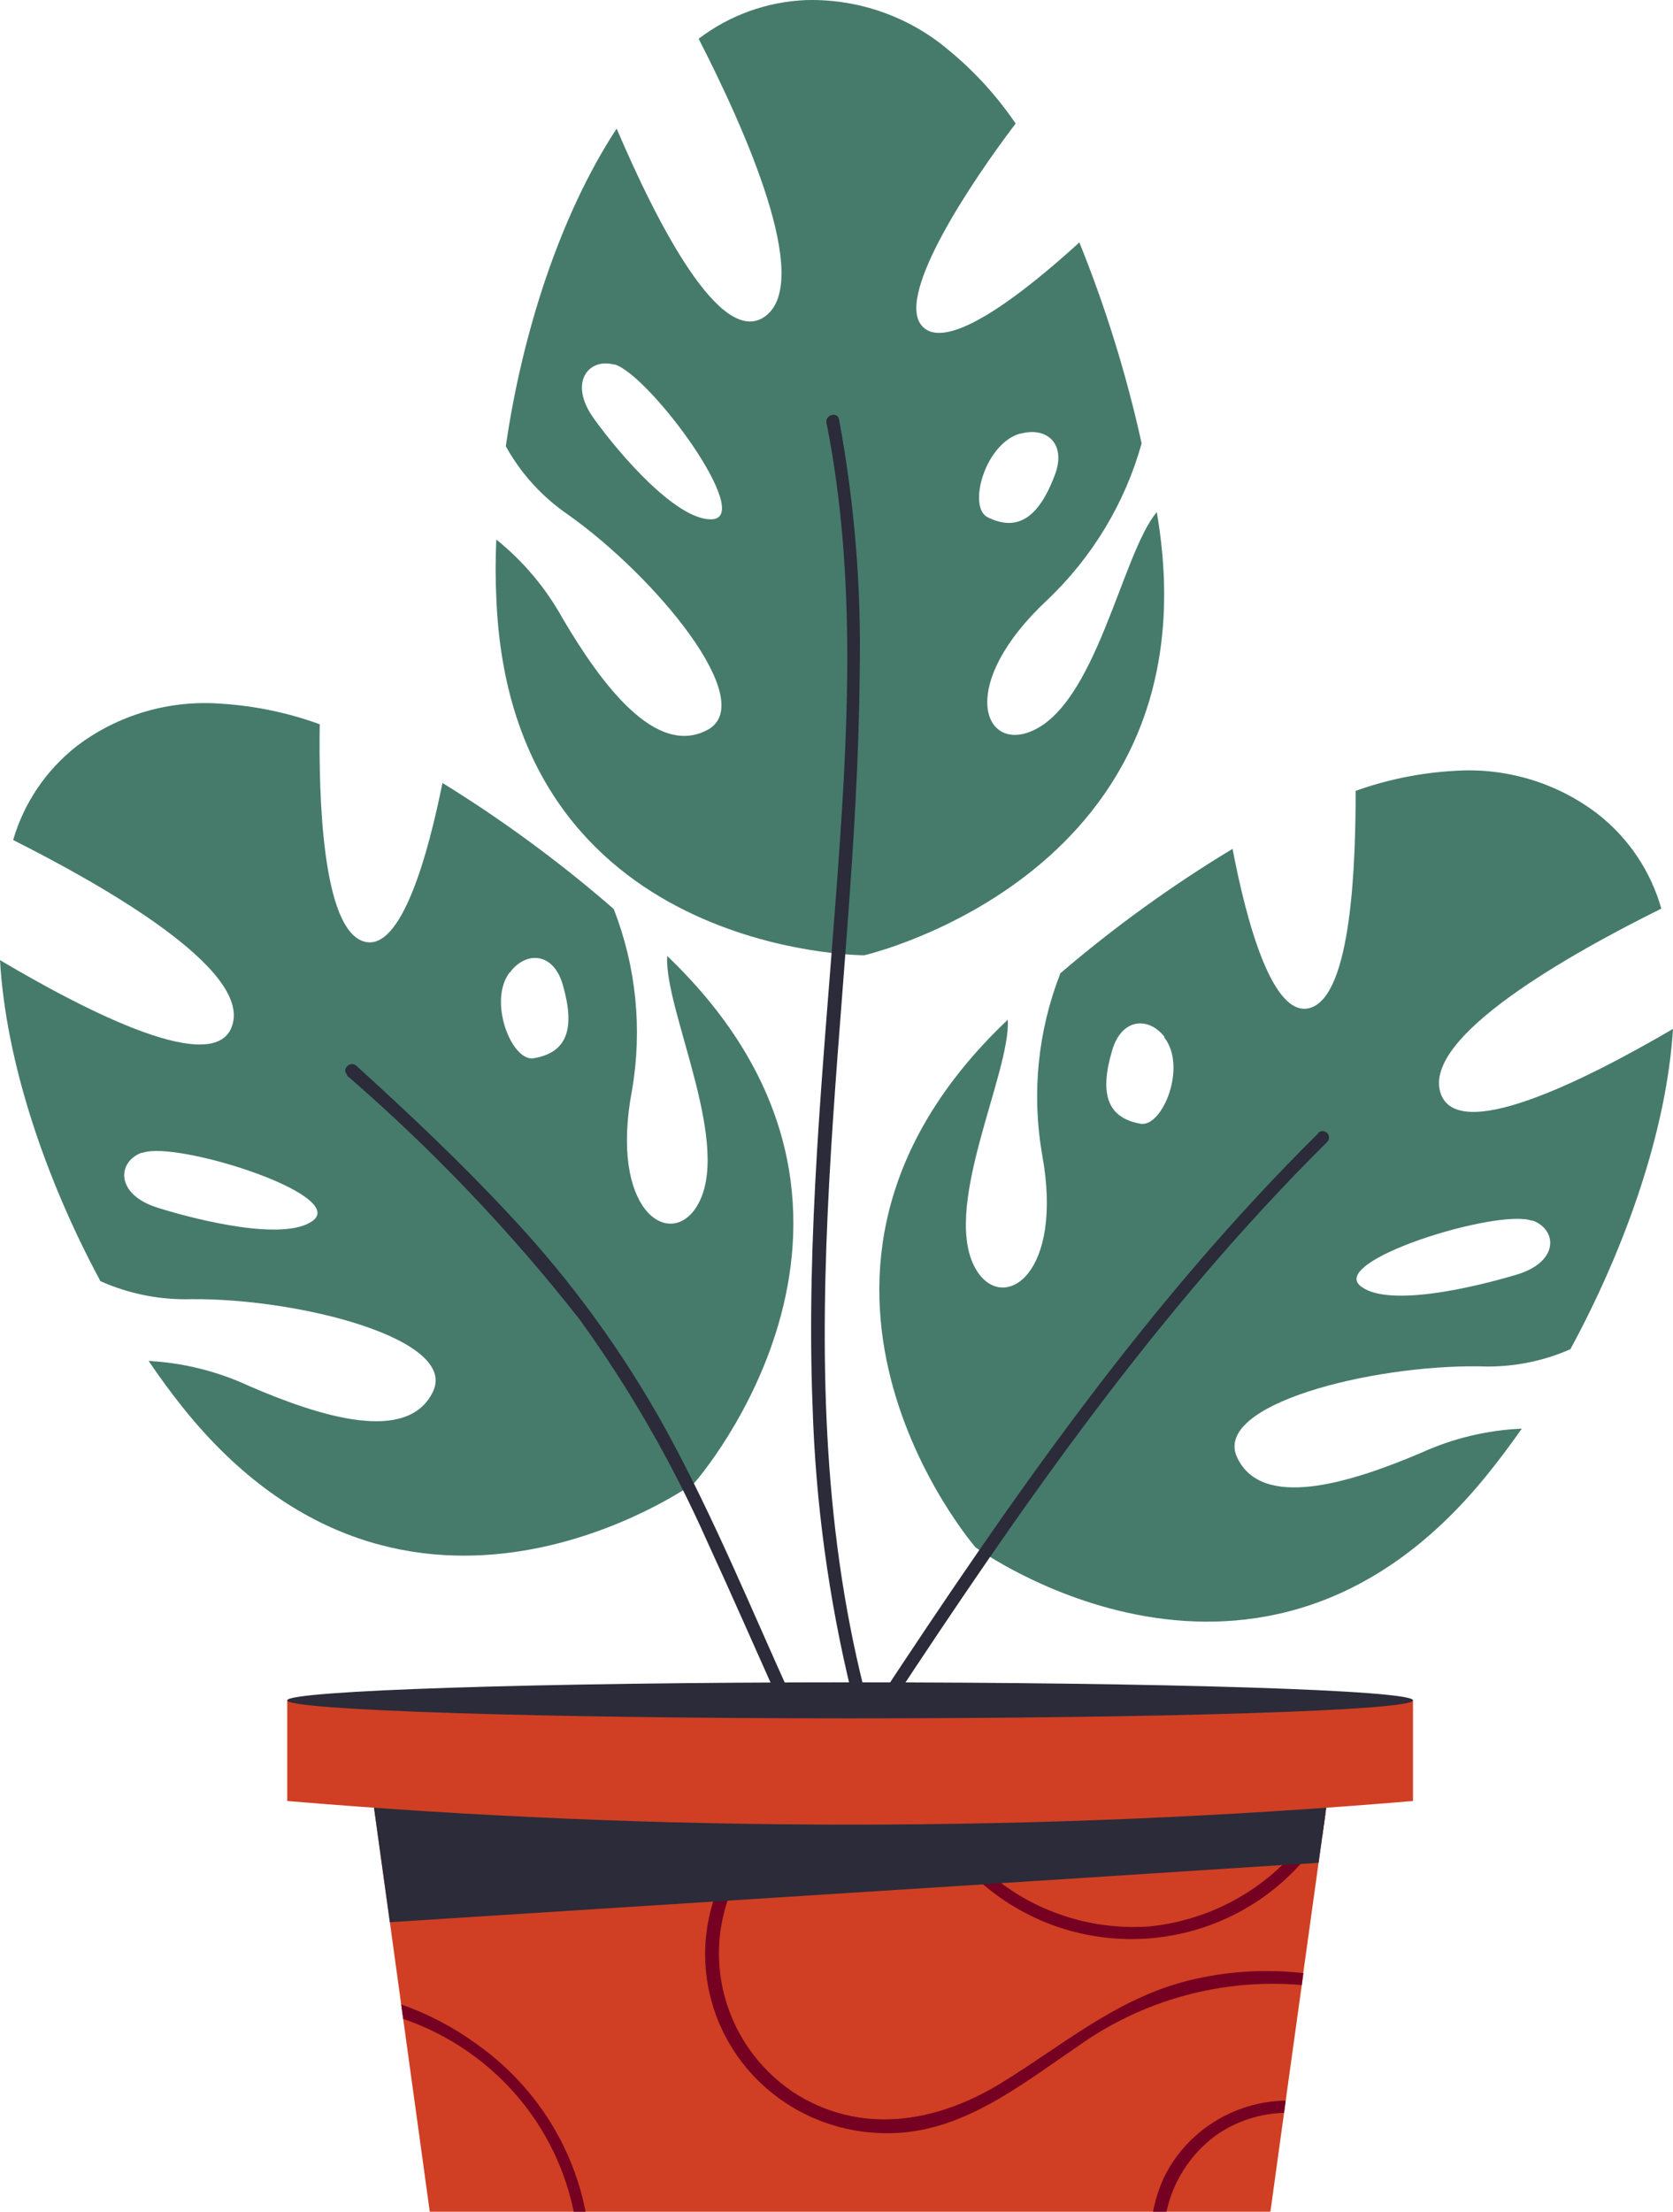 <svg xmlns="http://www.w3.org/2000/svg" width="168" height="222" fill="none" viewBox="0 0 168 222"><path fill="#D03F23" d="M133.344 180.232L133.087 182.112L132.775 184.335L132.409 186.974L130.869 198.053L130.722 199.245L129.108 210.848L128.943 212.077L122.599 258.02L122.434 259.267L119.151 282.961H51.581L50.646 276.238L50.481 275.008L49.986 271.394L49.821 270.219L46.997 249.778L46.795 248.369L40.487 202.643L40.286 201.197L39.149 192.938L37.389 180.232H133.344Z"/><path fill="#750021" d="M59.044 230.765C58.421 234.565 57.034 238.204 54.966 241.469C52.897 244.734 50.188 247.559 46.997 249.778L46.813 248.369C50.799 245.649 53.944 241.894 55.898 237.521C57.852 233.148 58.539 228.327 57.884 223.593C57.229 218.858 55.257 214.395 52.187 210.697C49.116 207 45.067 204.212 40.487 202.643L40.286 201.198C42.988 202.142 45.534 203.476 47.84 205.156C51.899 208.012 55.087 211.908 57.062 216.422C59.037 220.936 59.722 225.896 59.044 230.765Z"/><path fill="#750021" d="M130.887 198.053L130.722 199.246C122.691 198.558 114.679 200.76 108.168 205.445C102.392 209.348 96.542 214.12 89.171 214.12C85.911 214.144 82.705 213.305 79.885 211.692C77.066 210.079 74.737 207.75 73.142 204.948C71.546 202.146 70.743 198.974 70.814 195.762C70.885 192.549 71.83 189.415 73.548 186.685C73.636 186.538 73.779 186.433 73.945 186.39C74.112 186.348 74.289 186.372 74.438 186.459C74.586 186.545 74.693 186.686 74.736 186.85C74.779 187.015 74.754 187.189 74.667 187.335C72.4 191.03 71.655 195.44 72.587 199.659C73.518 203.878 76.054 207.585 79.673 210.017C86.402 214.355 93.993 213.09 100.521 209.095C106.719 205.3 112.11 200.601 119.353 198.794C123.121 197.865 127.028 197.614 130.887 198.053Z"/><path fill="#750021" d="M133.087 182.112L132.775 184.335C132.115 185.307 131.386 186.231 130.593 187.1C126.627 191.513 121.054 194.204 115.085 194.587C109.117 194.969 103.236 193.012 98.724 189.143C97.713 188.299 96.774 187.374 95.919 186.377C95.387 185.745 96.304 184.841 96.835 185.474C97.954 186.82 99.228 188.033 100.631 189.088C104.915 192.252 110.221 193.769 115.557 193.354C119.04 192.979 122.385 191.802 125.322 189.918C128.259 188.035 130.705 185.497 132.463 182.51C132.505 182.383 132.59 182.274 132.703 182.201C132.817 182.129 132.952 182.097 133.087 182.112Z"/><path fill="#750021" d="M129.108 210.848L128.943 212.077C126.463 212.143 124.061 212.943 122.049 214.373C120.063 215.856 118.546 217.865 117.676 220.166C116.806 222.467 116.618 224.965 117.134 227.367C118.015 231.181 120.398 234.597 120.472 238.627C120.382 241.835 119.073 244.892 116.804 247.194C111.303 253.393 102.575 254.64 96.084 259.483C92.798 261.991 90.512 265.558 89.627 269.56C88.742 273.561 89.314 277.742 91.243 281.37C91.553 281.92 91.896 282.451 92.27 282.961H90.711C90.396 282.483 90.108 281.988 89.85 281.479C88.089 277.928 87.51 273.92 88.195 270.026C88.879 266.132 90.793 262.55 93.663 259.791C100.613 253.375 111.89 252.742 117.299 244.447C120.453 239.603 118.436 235.157 116.639 230.277C115.879 228.433 115.503 226.457 115.535 224.466C115.566 222.476 116.004 220.512 116.823 218.692C117.92 216.383 119.654 214.423 121.826 213.036C123.998 211.65 126.521 210.892 129.108 210.848Z"/><path fill="#750021" d="M105.16 232.645C104.537 238.193 99.237 241.392 95.148 244.447C89.636 248.339 84.747 253.024 80.644 258.345C75.565 265.375 72.833 274.9 75.4 282.961H74.08C71.843 275.406 73.805 266.695 78.114 259.791C81.487 254.708 85.68 250.203 90.528 246.453C92.838 244.645 95.277 242.838 97.66 241.031C100.484 238.898 103.4 236.259 103.858 232.572C104.867 224.458 94.25 223.21 88.437 223.536C82.624 223.861 76.317 225.903 72.723 230.855C69.129 235.807 68.652 241.699 67.588 247.121C66.731 253.111 64.471 258.823 60.987 263.803C58.227 267.394 54.371 270.017 49.985 271.285L49.82 270.092C51.832 269.583 53.729 268.706 55.413 267.508C61.537 263.152 64.398 255.887 65.938 248.856C67.093 243.434 67.57 237.904 69.972 232.916C71.064 230.702 72.603 228.731 74.495 227.125C76.386 225.518 78.591 224.309 80.974 223.572C86.242 221.786 91.919 221.529 97.33 222.831C101.731 224.168 105.71 227.801 105.16 232.645Z"/><path fill="#2B2B39" d="M133.344 180.232L133.087 182.112L132.775 184.335L132.409 186.974L130.593 187.1L128.668 187.209L100.632 189.016L98.724 189.143L39.149 192.938L37.389 180.232H133.344Z"/><path fill="#D03F23" d="M141.889 180.775C104.276 183.938 66.458 183.938 28.844 180.775V170.672H141.889V180.775Z"/><path fill="#467B6C" d="M116.162 51.406C112.623 55.581 110.074 71.016 103.327 73.492C98.669 75.209 96.212 68.594 105.16 60.226C109.699 55.921 112.974 50.489 114.64 44.502C113.125 37.62 111.034 30.874 108.387 24.333C103.198 29.068 94.855 35.791 92.471 32.574C90.088 29.357 97.642 18.115 101.988 12.404C100.11 9.634 97.838 7.144 95.24 5.012C91.282 1.666 86.206 -0.118 80.993 0.006C77.058 0.156 73.269 1.515 70.156 3.892C74.795 12.928 81.634 28.218 76.849 31.743C72.393 35.014 65.957 22.345 61.922 12.91C56.257 21.549 52.443 33.387 50.792 44.791C52.305 47.53 54.446 49.882 57.045 51.659C65.828 57.877 76.262 70.456 71.054 73.257C65.847 76.058 60.382 68.666 56.495 62.069C54.816 59.031 52.556 56.343 49.839 54.154C49.747 56.16 49.747 58.111 49.839 59.991C51.214 95.903 86.787 95.885 86.787 95.885C86.787 95.885 122.433 87.697 116.162 51.406ZM71.384 52.129C67.845 52.129 62.216 45.605 59.63 42.008C57.045 38.412 59.099 35.917 61.629 36.586H61.739C65.278 37.689 75.95 52.165 71.384 52.129ZM102.41 43.526H102.52C105.05 42.822 107.122 44.484 105.93 47.665C104.372 51.822 102.263 53.467 99.164 51.912C97.165 50.9 98.871 44.575 102.41 43.526Z"/><path fill="#2B2B39" d="M82.991 42.424C86.126 58.13 85.118 74.36 83.926 90.21C82.66 107.163 80.937 124.133 81.597 141.158C81.898 150.813 83.201 160.411 85.484 169.804C85.544 169.953 85.658 170.075 85.804 170.147C85.949 170.218 86.116 170.234 86.273 170.191C86.43 170.149 86.565 170.051 86.653 169.916C86.741 169.781 86.775 169.619 86.75 169.461C78.296 135.772 86.071 101.469 86.328 67.401C86.499 58.92 85.805 50.443 84.256 42.099C84.091 41.286 82.844 41.629 82.991 42.442V42.424Z"/><path fill="#467B6C" d="M67.002 95.957C66.653 101.379 73.823 115.331 69.862 121.259C67.13 125.344 61.189 121.44 63.463 109.44C64.522 103.321 63.889 97.034 61.629 91.24C56.256 86.567 50.504 82.335 44.43 78.588C43.054 85.438 40.34 95.704 36.508 94.493C32.327 93.174 31.997 79.781 32.107 72.697C28.937 71.543 25.614 70.849 22.242 70.636C17.043 70.23 11.876 71.736 7.738 74.865C4.648 77.277 2.403 80.583 1.32 84.318C10.489 88.926 25.158 97.294 23.324 102.915C21.692 108.138 8.912 101.65 0 96.373C0.587 106.656 4.602 118.422 10.085 128.597C12.961 129.882 16.097 130.5 19.253 130.405C30.072 130.314 46.025 134.417 43.476 139.694C40.927 144.972 32.126 142.188 25.048 139.134C21.872 137.653 18.434 136.794 14.926 136.604C16.045 138.266 17.218 139.857 18.392 141.321C41.001 169.515 69.734 148.839 69.734 148.839C69.734 148.839 93.81 121.621 67.002 95.957ZM31.374 122.561C28.513 124.585 20.097 122.561 15.825 121.223C11.552 119.886 11.772 116.615 14.211 115.711H14.321C17.713 114.464 35.041 119.94 31.374 122.561ZM51.287 97.584V97.493C52.901 95.469 55.578 95.595 56.513 98.849C57.742 103.114 57.063 105.644 53.58 106.222C51.379 106.584 48.959 100.457 51.196 97.584H51.287Z"/><path fill="#2B2B39" d="M34.803 107.921C43.372 115.329 51.201 123.53 58.182 132.41C63.23 139.394 67.531 146.874 71.018 154.731C73.566 160.261 76.005 165.846 78.499 171.394C78.847 172.135 79.966 171.485 79.636 170.744C75.528 161.707 71.696 152.327 66.892 143.543C62.563 135.691 57.253 128.405 51.086 121.856C46.245 116.65 41.056 111.771 35.793 106.981C35.169 106.421 34.253 107.325 34.876 107.885L34.803 107.921Z"/><path fill="#467B6C" d="M97.954 155.309C97.954 155.309 126.523 176.202 149.297 148.08C150.489 146.616 151.662 145.044 152.817 143.399C149.308 143.554 145.864 144.383 142.677 145.839C135.563 148.857 126.724 151.604 124.231 146.291C121.737 140.977 137.708 137.001 148.527 137.146C151.676 137.282 154.815 136.694 157.695 135.429C163.196 125.29 167.358 113.542 168 103.276C159.07 108.5 146.235 114.897 144.639 109.656C142.916 104.017 157.64 95.758 166.826 91.203C165.775 87.468 163.555 84.154 160.482 81.733C156.373 78.566 151.218 77.014 146.015 77.377C142.639 77.57 139.309 78.246 136.131 79.383C136.131 86.468 135.764 99.861 131.584 101.162C127.733 102.337 125.092 92.125 123.772 85.203C117.668 88.887 111.884 93.065 106.481 97.692C104.219 103.479 103.586 109.761 104.647 115.873C106.848 127.874 100.87 131.76 98.156 127.657C94.232 121.693 101.512 107.777 101.2 102.355C74.208 127.91 97.954 155.309 97.954 155.309ZM153.826 122.524H153.936C156.375 123.446 156.595 126.663 152.286 127.946C147.976 129.23 139.578 131.218 136.736 129.175C133.032 126.645 150.36 121.277 153.826 122.524ZM114.567 112.801C111.083 112.205 110.423 109.656 111.688 105.409C112.66 102.156 115.356 102.047 116.933 104.072V104.162C119.206 107.09 116.749 113.108 114.567 112.801Z"/><path fill="#2B2B39" d="M132.41 113.723C115.137 130.802 101.421 150.61 88.145 170.744C87.687 171.431 88.805 172.081 89.264 171.394C102.466 151.333 116.127 131.633 133.272 114.626C133.393 114.507 133.461 114.344 133.461 114.175C133.461 114.005 133.393 113.843 133.272 113.723C133.15 113.603 132.985 113.536 132.813 113.536C132.641 113.536 132.476 113.603 132.355 113.723H132.41Z"/><path fill="#2B2B39" d="M141.889 170.672C141.889 171.702 116.585 172.479 85.376 172.479C54.167 172.479 28.844 171.648 28.844 170.672C28.844 169.696 54.149 168.864 85.376 168.864C116.603 168.864 141.889 169.641 141.889 170.672Z"/></svg>